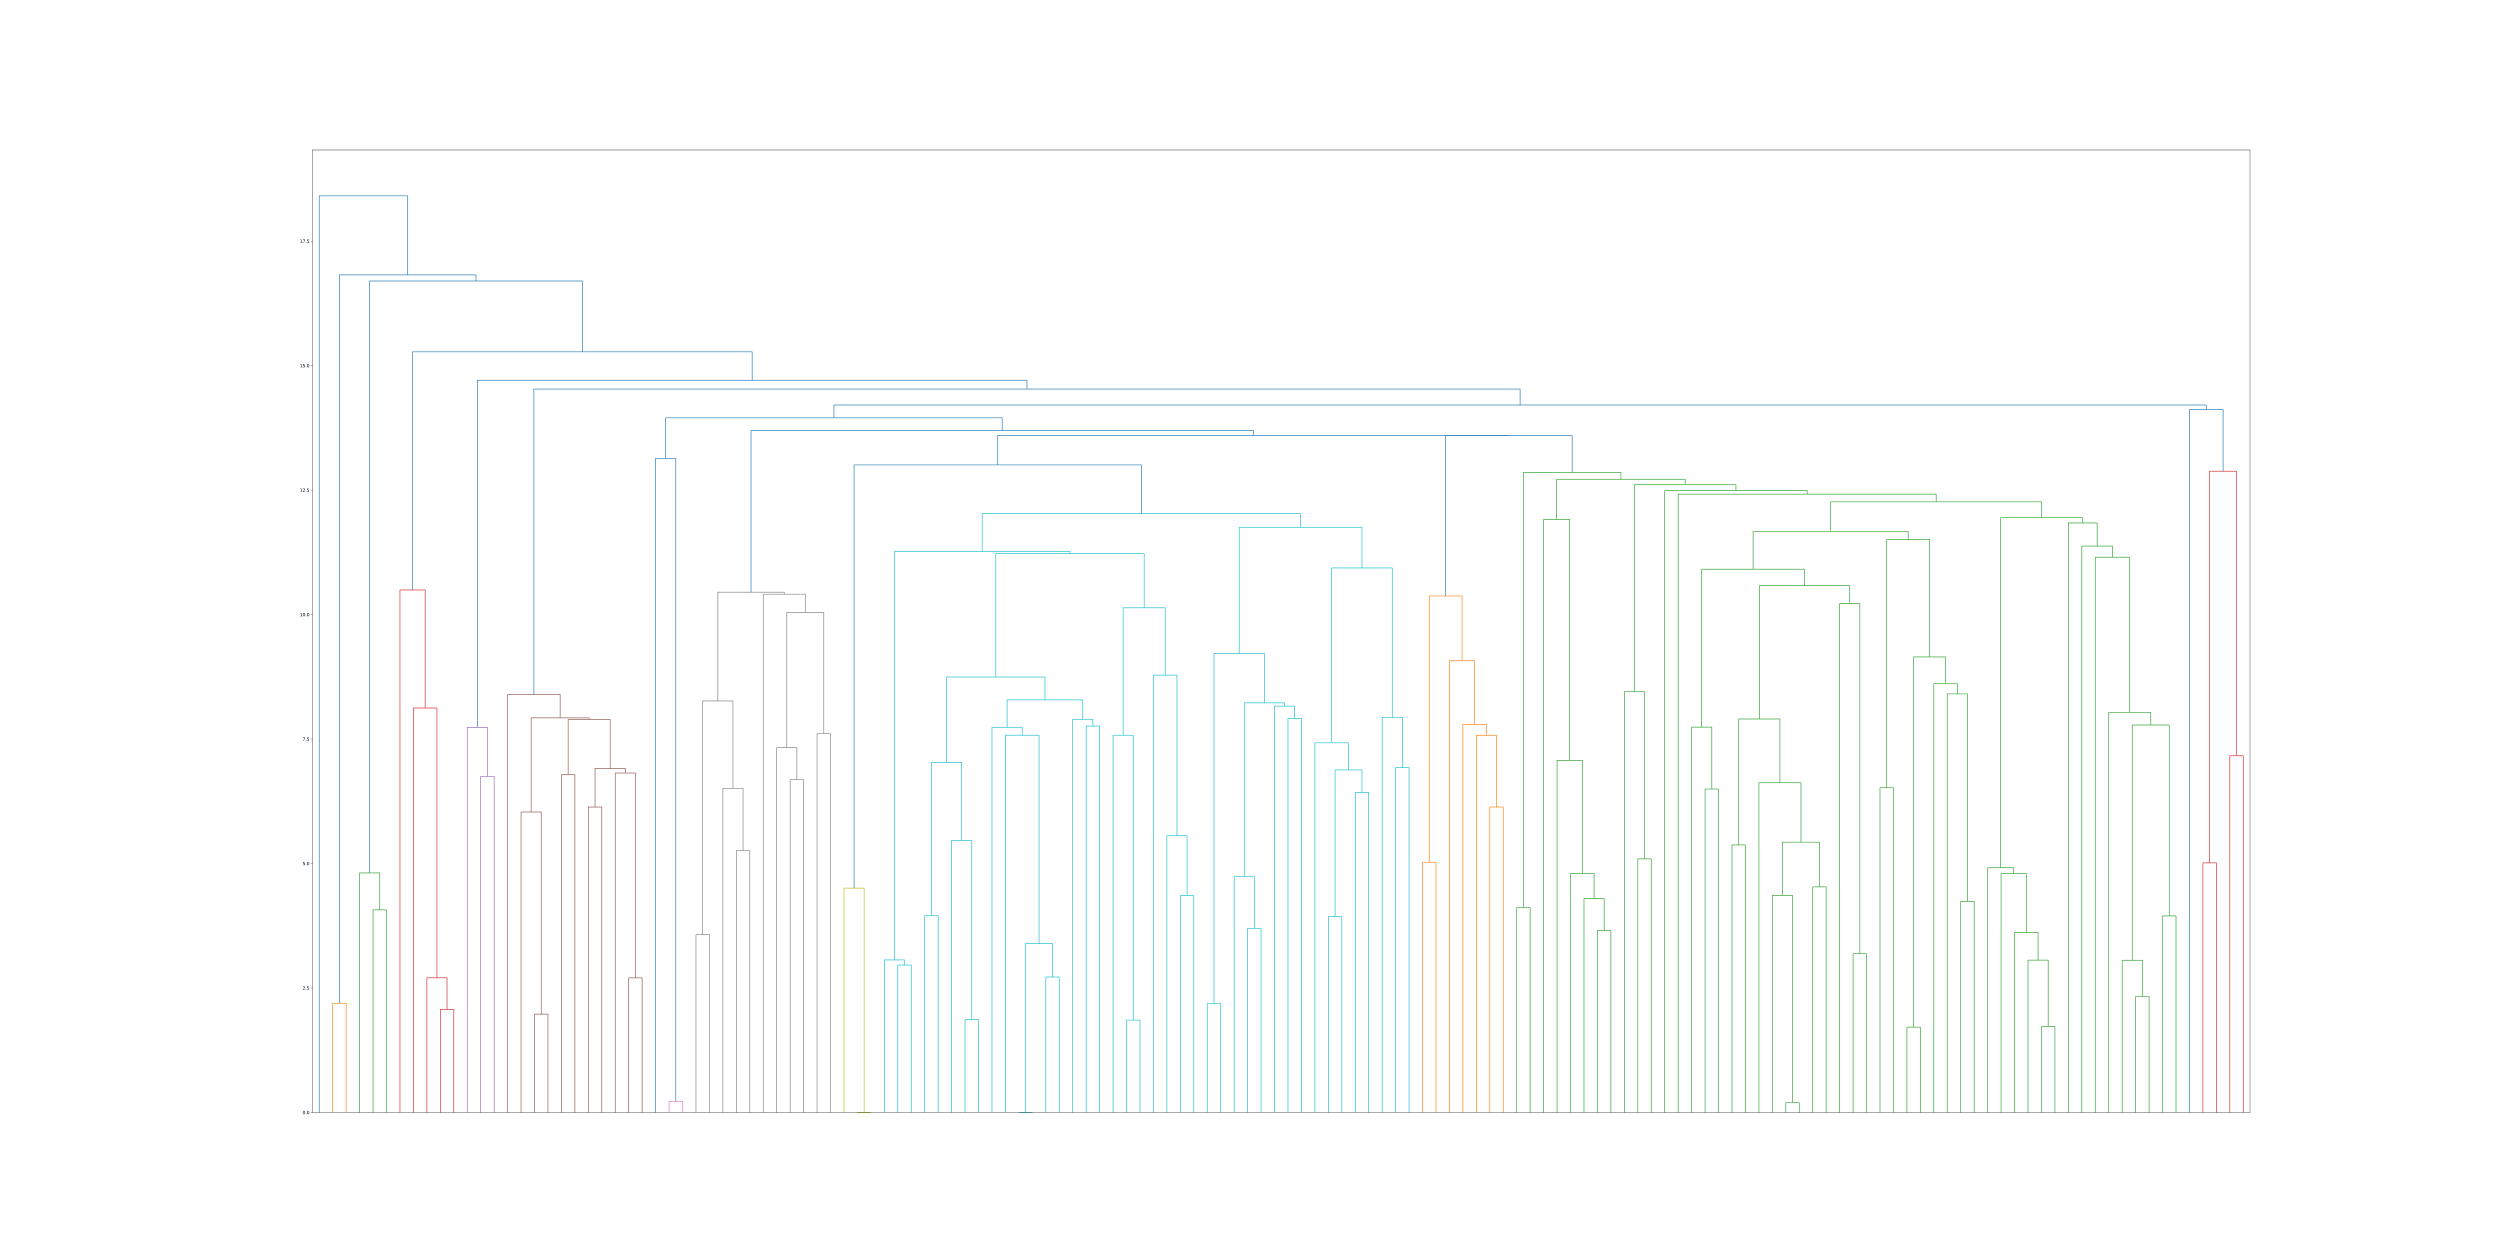 <?xml version="1.0" encoding="utf-8" standalone="no"?>
<!DOCTYPE svg PUBLIC "-//W3C//DTD SVG 1.1//EN"
  "http://www.w3.org/Graphics/SVG/1.1/DTD/svg11.dtd">
<svg height="2880pt" version="1.1" viewBox="0 0 5760 2880" width="5760pt" xmlns="http://www.w3.org/2000/svg" xmlns:xlink="http://www.w3.org/1999/xlink">
 <defs>
  <style type="text/css">*{stroke-linecap:butt;stroke-linejoin:round;}</style>
 </defs>
 <g id="figure_1">
  <g id="patch_1">
   <path d="M 0 2880 
L 5760 2880 
L 5760 0 
L 0 0 
z
" style="fill:#ffffff;"/>
  </g>
  <g id="axes_1">
   <g id="patch_2">
    <path d="M 720 2563.2 
L 5184 2563.2 
L 5184 345.6 
L 720 345.6 
z
" style="fill:#ffffff;"/>
   </g>
   <g id="matplotlib.axis_1">
    <g id="xtick_1"/>
    <g id="xtick_2"/>
    <g id="xtick_3"/>
    <g id="xtick_4"/>
    <g id="xtick_5"/>
    <g id="xtick_6"/>
    <g id="xtick_7"/>
    <g id="xtick_8"/>
    <g id="xtick_9"/>
    <g id="xtick_10"/>
    <g id="xtick_11"/>
    <g id="xtick_12"/>
    <g id="xtick_13"/>
    <g id="xtick_14"/>
    <g id="xtick_15"/>
    <g id="xtick_16"/>
    <g id="xtick_17"/>
    <g id="xtick_18"/>
    <g id="xtick_19"/>
    <g id="xtick_20"/>
    <g id="xtick_21"/>
    <g id="xtick_22"/>
    <g id="xtick_23"/>
    <g id="xtick_24"/>
    <g id="xtick_25"/>
    <g id="xtick_26"/>
    <g id="xtick_27"/>
    <g id="xtick_28"/>
    <g id="xtick_29"/>
    <g id="xtick_30"/>
    <g id="xtick_31"/>
    <g id="xtick_32"/>
    <g id="xtick_33"/>
    <g id="xtick_34"/>
    <g id="xtick_35"/>
    <g id="xtick_36"/>
    <g id="xtick_37"/>
    <g id="xtick_38"/>
    <g id="xtick_39"/>
    <g id="xtick_40"/>
    <g id="xtick_41"/>
    <g id="xtick_42"/>
    <g id="xtick_43"/>
    <g id="xtick_44"/>
    <g id="xtick_45"/>
    <g id="xtick_46"/>
    <g id="xtick_47"/>
    <g id="xtick_48"/>
    <g id="xtick_49"/>
    <g id="xtick_50"/>
    <g id="xtick_51"/>
    <g id="xtick_52"/>
    <g id="xtick_53"/>
    <g id="xtick_54"/>
    <g id="xtick_55"/>
    <g id="xtick_56"/>
    <g id="xtick_57"/>
    <g id="xtick_58"/>
    <g id="xtick_59"/>
    <g id="xtick_60"/>
    <g id="xtick_61"/>
    <g id="xtick_62"/>
    <g id="xtick_63"/>
    <g id="xtick_64"/>
    <g id="xtick_65"/>
    <g id="xtick_66"/>
    <g id="xtick_67"/>
    <g id="xtick_68"/>
    <g id="xtick_69"/>
    <g id="xtick_70"/>
    <g id="xtick_71"/>
    <g id="xtick_72"/>
    <g id="xtick_73"/>
    <g id="xtick_74"/>
    <g id="xtick_75"/>
    <g id="xtick_76"/>
    <g id="xtick_77"/>
    <g id="xtick_78"/>
    <g id="xtick_79"/>
    <g id="xtick_80"/>
    <g id="xtick_81"/>
    <g id="xtick_82"/>
    <g id="xtick_83"/>
    <g id="xtick_84"/>
    <g id="xtick_85"/>
    <g id="xtick_86"/>
    <g id="xtick_87"/>
    <g id="xtick_88"/>
    <g id="xtick_89"/>
    <g id="xtick_90"/>
    <g id="xtick_91"/>
    <g id="xtick_92"/>
    <g id="xtick_93"/>
    <g id="xtick_94"/>
    <g id="xtick_95"/>
    <g id="xtick_96"/>
    <g id="xtick_97"/>
    <g id="xtick_98"/>
    <g id="xtick_99"/>
    <g id="xtick_100"/>
    <g id="xtick_101"/>
    <g id="xtick_102"/>
    <g id="xtick_103"/>
    <g id="xtick_104"/>
    <g id="xtick_105"/>
    <g id="xtick_106"/>
    <g id="xtick_107"/>
    <g id="xtick_108"/>
    <g id="xtick_109"/>
    <g id="xtick_110"/>
    <g id="xtick_111"/>
    <g id="xtick_112"/>
    <g id="xtick_113"/>
    <g id="xtick_114"/>
    <g id="xtick_115"/>
    <g id="xtick_116"/>
    <g id="xtick_117"/>
    <g id="xtick_118"/>
    <g id="xtick_119"/>
    <g id="xtick_120"/>
    <g id="xtick_121"/>
    <g id="xtick_122"/>
    <g id="xtick_123"/>
    <g id="xtick_124"/>
    <g id="xtick_125"/>
    <g id="xtick_126"/>
    <g id="xtick_127"/>
    <g id="xtick_128"/>
    <g id="xtick_129"/>
    <g id="xtick_130"/>
    <g id="xtick_131"/>
    <g id="xtick_132"/>
    <g id="xtick_133"/>
    <g id="xtick_134"/>
    <g id="xtick_135"/>
    <g id="xtick_136"/>
    <g id="xtick_137"/>
    <g id="xtick_138"/>
    <g id="xtick_139"/>
    <g id="xtick_140"/>
    <g id="xtick_141"/>
    <g id="xtick_142"/>
    <g id="xtick_143"/>
    <g id="xtick_144"/>
   </g>
   <g id="matplotlib.axis_2">
    <g id="ytick_1">
     <g id="line2d_1">
      <defs>
       <path d="M 0 0 
L -3.5 0 
" id="m587142080b" style="stroke:#000000;stroke-width:0.8;"/>
      </defs>
      <g>
       <use style="stroke:#000000;stroke-width:0.8;" x="720" xlink:href="#m587142080b" y="2563.2"/>
      </g>
     </g>
     <g id="text_1">
      <!-- 0.0 -->
      <g transform="translate(697.097 2566.999)scale(0.1 -0.1)">
       <defs>
        <path d="M 2034 4250 
Q 1547 4250 1301 3770 
Q 1056 3291 1056 2328 
Q 1056 1369 1301 889 
Q 1547 409 2034 409 
Q 2525 409 2770 889 
Q 3016 1369 3016 2328 
Q 3016 3291 2770 3770 
Q 2525 4250 2034 4250 
z
M 2034 4750 
Q 2819 4750 3233 4129 
Q 3647 3509 3647 2328 
Q 3647 1150 3233 529 
Q 2819 -91 2034 -91 
Q 1250 -91 836 529 
Q 422 1150 422 2328 
Q 422 3509 836 4129 
Q 1250 4750 2034 4750 
z
" id="DejaVuSans-30" transform="scale(0.016)"/>
        <path d="M 684 794 
L 1344 794 
L 1344 0 
L 684 0 
L 684 794 
z
" id="DejaVuSans-2e" transform="scale(0.016)"/>
       </defs>
       <use xlink:href="#DejaVuSans-30"/>
       <use x="63.623" xlink:href="#DejaVuSans-2e"/>
       <use x="95.41" xlink:href="#DejaVuSans-30"/>
      </g>
     </g>
    </g>
    <g id="ytick_2">
     <g id="line2d_2">
      <g>
       <use style="stroke:#000000;stroke-width:0.8;" x="720" xlink:href="#m587142080b" y="2276.401"/>
      </g>
     </g>
     <g id="text_2">
      <!-- 2.5 -->
      <g transform="translate(697.097 2280.201)scale(0.1 -0.1)">
       <defs>
        <path d="M 1228 531 
L 3431 531 
L 3431 0 
L 469 0 
L 469 531 
Q 828 903 1448 1529 
Q 2069 2156 2228 2338 
Q 2531 2678 2651 2914 
Q 2772 3150 2772 3378 
Q 2772 3750 2511 3984 
Q 2250 4219 1831 4219 
Q 1534 4219 1204 4116 
Q 875 4013 500 3803 
L 500 4441 
Q 881 4594 1212 4672 
Q 1544 4750 1819 4750 
Q 2544 4750 2975 4387 
Q 3406 4025 3406 3419 
Q 3406 3131 3298 2873 
Q 3191 2616 2906 2266 
Q 2828 2175 2409 1742 
Q 1991 1309 1228 531 
z
" id="DejaVuSans-32" transform="scale(0.016)"/>
        <path d="M 691 4666 
L 3169 4666 
L 3169 4134 
L 1269 4134 
L 1269 2991 
Q 1406 3038 1543 3061 
Q 1681 3084 1819 3084 
Q 2600 3084 3056 2656 
Q 3513 2228 3513 1497 
Q 3513 744 3044 326 
Q 2575 -91 1722 -91 
Q 1428 -91 1123 -41 
Q 819 9 494 109 
L 494 744 
Q 775 591 1075 516 
Q 1375 441 1709 441 
Q 2250 441 2565 725 
Q 2881 1009 2881 1497 
Q 2881 1984 2565 2268 
Q 2250 2553 1709 2553 
Q 1456 2553 1204 2497 
Q 953 2441 691 2322 
L 691 4666 
z
" id="DejaVuSans-35" transform="scale(0.016)"/>
       </defs>
       <use xlink:href="#DejaVuSans-32"/>
       <use x="63.623" xlink:href="#DejaVuSans-2e"/>
       <use x="95.41" xlink:href="#DejaVuSans-35"/>
      </g>
     </g>
    </g>
    <g id="ytick_3">
     <g id="line2d_3">
      <g>
       <use style="stroke:#000000;stroke-width:0.8;" x="720" xlink:href="#m587142080b" y="1989.603"/>
      </g>
     </g>
     <g id="text_3">
      <!-- 5.0 -->
      <g transform="translate(697.097 1993.402)scale(0.1 -0.1)">
       <use xlink:href="#DejaVuSans-35"/>
       <use x="63.623" xlink:href="#DejaVuSans-2e"/>
       <use x="95.41" xlink:href="#DejaVuSans-30"/>
      </g>
     </g>
    </g>
    <g id="ytick_4">
     <g id="line2d_4">
      <g>
       <use style="stroke:#000000;stroke-width:0.8;" x="720" xlink:href="#m587142080b" y="1702.804"/>
      </g>
     </g>
     <g id="text_4">
      <!-- 7.5 -->
      <g transform="translate(697.097 1706.603)scale(0.1 -0.1)">
       <defs>
        <path d="M 525 4666 
L 3525 4666 
L 3525 4397 
L 1831 0 
L 1172 0 
L 2766 4134 
L 525 4134 
L 525 4666 
z
" id="DejaVuSans-37" transform="scale(0.016)"/>
       </defs>
       <use xlink:href="#DejaVuSans-37"/>
       <use x="63.623" xlink:href="#DejaVuSans-2e"/>
       <use x="95.41" xlink:href="#DejaVuSans-35"/>
      </g>
     </g>
    </g>
    <g id="ytick_5">
     <g id="line2d_5">
      <g>
       <use style="stroke:#000000;stroke-width:0.8;" x="720" xlink:href="#m587142080b" y="1416.005"/>
      </g>
     </g>
     <g id="text_5">
      <!-- 10.0 -->
      <g transform="translate(690.734 1419.805)scale(0.1 -0.1)">
       <defs>
        <path d="M 794 531 
L 1825 531 
L 1825 4091 
L 703 3866 
L 703 4441 
L 1819 4666 
L 2450 4666 
L 2450 531 
L 3481 531 
L 3481 0 
L 794 0 
L 794 531 
z
" id="DejaVuSans-31" transform="scale(0.016)"/>
       </defs>
       <use xlink:href="#DejaVuSans-31"/>
       <use x="63.623" xlink:href="#DejaVuSans-30"/>
       <use x="127.246" xlink:href="#DejaVuSans-2e"/>
       <use x="159.033" xlink:href="#DejaVuSans-30"/>
      </g>
     </g>
    </g>
    <g id="ytick_6">
     <g id="line2d_6">
      <g>
       <use style="stroke:#000000;stroke-width:0.8;" x="720" xlink:href="#m587142080b" y="1129.207"/>
      </g>
     </g>
     <g id="text_6">
      <!-- 12.5 -->
      <g transform="translate(690.734 1133.006)scale(0.1 -0.1)">
       <use xlink:href="#DejaVuSans-31"/>
       <use x="63.623" xlink:href="#DejaVuSans-32"/>
       <use x="127.246" xlink:href="#DejaVuSans-2e"/>
       <use x="159.033" xlink:href="#DejaVuSans-35"/>
      </g>
     </g>
    </g>
    <g id="ytick_7">
     <g id="line2d_7">
      <g>
       <use style="stroke:#000000;stroke-width:0.8;" x="720" xlink:href="#m587142080b" y="842.408"/>
      </g>
     </g>
     <g id="text_7">
      <!-- 15.0 -->
      <g transform="translate(690.734 846.207)scale(0.1 -0.1)">
       <use xlink:href="#DejaVuSans-31"/>
       <use x="63.623" xlink:href="#DejaVuSans-35"/>
       <use x="127.246" xlink:href="#DejaVuSans-2e"/>
       <use x="159.033" xlink:href="#DejaVuSans-30"/>
      </g>
     </g>
    </g>
    <g id="ytick_8">
     <g id="line2d_8">
      <g>
       <use style="stroke:#000000;stroke-width:0.8;" x="720" xlink:href="#m587142080b" y="555.61"/>
      </g>
     </g>
     <g id="text_8">
      <!-- 17.5 -->
      <g transform="translate(690.734 559.409)scale(0.1 -0.1)">
       <use xlink:href="#DejaVuSans-31"/>
       <use x="63.623" xlink:href="#DejaVuSans-37"/>
       <use x="127.246" xlink:href="#DejaVuSans-2e"/>
       <use x="159.033" xlink:href="#DejaVuSans-35"/>
      </g>
     </g>
    </g>
   </g>
   <g id="LineCollection_1">
    <path clip-path="url(#p58681ba879)" d="M 766.5 2563.2 
L 766.5 2311.533 
L 797.5 2311.533 
L 797.5 2563.2 
" style="fill:none;stroke:#ff7f0e;stroke-width:1.5;"/>
    <path clip-path="url(#p58681ba879)" d="M 3277.5 2563.2 
L 3277.5 1986.598 
L 3308.5 1986.598 
L 3308.5 2563.2 
" style="fill:none;stroke:#ff7f0e;stroke-width:1.5;"/>
    <path clip-path="url(#p58681ba879)" d="M 3432.5 2563.2 
L 3432.5 1859.313 
L 3463.5 1859.313 
L 3463.5 2563.2 
" style="fill:none;stroke:#ff7f0e;stroke-width:1.5;"/>
    <path clip-path="url(#p58681ba879)" d="M 3401.5 2563.2 
L 3401.5 1694.095 
L 3448 1694.095 
L 3448 1859.313 
" style="fill:none;stroke:#ff7f0e;stroke-width:1.5;"/>
    <path clip-path="url(#p58681ba879)" d="M 3370.5 2563.2 
L 3370.5 1668.909 
L 3424.75 1668.909 
L 3424.75 1694.095 
" style="fill:none;stroke:#ff7f0e;stroke-width:1.5;"/>
    <path clip-path="url(#p58681ba879)" d="M 3339.5 2563.2 
L 3339.5 1522.342 
L 3397.625 1522.342 
L 3397.625 1668.909 
" style="fill:none;stroke:#ff7f0e;stroke-width:1.5;"/>
    <path clip-path="url(#p58681ba879)" d="M 3293 1986.598 
L 3293 1373.125 
L 3368.562 1373.125 
L 3368.562 1522.342 
" style="fill:none;stroke:#ff7f0e;stroke-width:1.5;"/>
   </g>
   <g id="LineCollection_2">
    <path clip-path="url(#p58681ba879)" d="M 859.5 2563.2 
L 859.5 2096.346 
L 890.5 2096.346 
L 890.5 2563.2 
" style="fill:none;stroke:#2ca02c;stroke-width:1.5;"/>
    <path clip-path="url(#p58681ba879)" d="M 828.5 2563.2 
L 828.5 2011.244 
L 875 2011.244 
L 875 2096.346 
" style="fill:none;stroke:#2ca02c;stroke-width:1.5;"/>
    <path clip-path="url(#p58681ba879)" d="M 3494.5 2563.2 
L 3494.5 2090.862 
L 3525.5 2090.862 
L 3525.5 2563.2 
" style="fill:none;stroke:#2ca02c;stroke-width:1.5;"/>
    <path clip-path="url(#p58681ba879)" d="M 3680.5 2563.2 
L 3680.5 2143.759 
L 3711.5 2143.759 
L 3711.5 2563.2 
" style="fill:none;stroke:#2ca02c;stroke-width:1.5;"/>
    <path clip-path="url(#p58681ba879)" d="M 3649.5 2563.2 
L 3649.5 2070.083 
L 3696 2070.083 
L 3696 2143.759 
" style="fill:none;stroke:#2ca02c;stroke-width:1.5;"/>
    <path clip-path="url(#p58681ba879)" d="M 3618.5 2563.2 
L 3618.5 2012.311 
L 3672.75 2012.311 
L 3672.75 2070.083 
" style="fill:none;stroke:#2ca02c;stroke-width:1.5;"/>
    <path clip-path="url(#p58681ba879)" d="M 3587.5 2563.2 
L 3587.5 1751.756 
L 3645.625 1751.756 
L 3645.625 2012.311 
" style="fill:none;stroke:#2ca02c;stroke-width:1.5;"/>
    <path clip-path="url(#p58681ba879)" d="M 3556.5 2563.2 
L 3556.5 1196.512 
L 3616.562 1196.512 
L 3616.562 1751.756 
" style="fill:none;stroke:#2ca02c;stroke-width:1.5;"/>
    <path clip-path="url(#p58681ba879)" d="M 3773.5 2563.2 
L 3773.5 1978.791 
L 3804.5 1978.791 
L 3804.5 2563.2 
" style="fill:none;stroke:#2ca02c;stroke-width:1.5;"/>
    <path clip-path="url(#p58681ba879)" d="M 3742.5 2563.2 
L 3742.5 1593.677 
L 3789 1593.677 
L 3789 1978.791 
" style="fill:none;stroke:#2ca02c;stroke-width:1.5;"/>
    <path clip-path="url(#p58681ba879)" d="M 3928.5 2563.2 
L 3928.5 1817.932 
L 3959.5 1817.932 
L 3959.5 2563.2 
" style="fill:none;stroke:#2ca02c;stroke-width:1.5;"/>
    <path clip-path="url(#p58681ba879)" d="M 3897.5 2563.2 
L 3897.5 1675.367 
L 3944 1675.367 
L 3944 1817.932 
" style="fill:none;stroke:#2ca02c;stroke-width:1.5;"/>
    <path clip-path="url(#p58681ba879)" d="M 3990.5 2563.2 
L 3990.5 1946.692 
L 4021.5 1946.692 
L 4021.5 2563.2 
" style="fill:none;stroke:#2ca02c;stroke-width:1.5;"/>
    <path clip-path="url(#p58681ba879)" d="M 4114.5 2563.2 
L 4114.5 2540.62 
L 4145.5 2540.62 
L 4145.5 2563.2 
" style="fill:none;stroke:#2ca02c;stroke-width:1.5;"/>
    <path clip-path="url(#p58681ba879)" d="M 4083.5 2563.2 
L 4083.5 2062.845 
L 4130 2062.845 
L 4130 2540.62 
" style="fill:none;stroke:#2ca02c;stroke-width:1.5;"/>
    <path clip-path="url(#p58681ba879)" d="M 4176.5 2563.2 
L 4176.5 2043.371 
L 4207.5 2043.371 
L 4207.5 2563.2 
" style="fill:none;stroke:#2ca02c;stroke-width:1.5;"/>
    <path clip-path="url(#p58681ba879)" d="M 4106.75 2062.845 
L 4106.75 1940.364 
L 4192 1940.364 
L 4192 2043.371 
" style="fill:none;stroke:#2ca02c;stroke-width:1.5;"/>
    <path clip-path="url(#p58681ba879)" d="M 4052.5 2563.2 
L 4052.5 1803.466 
L 4149.375 1803.466 
L 4149.375 1940.364 
" style="fill:none;stroke:#2ca02c;stroke-width:1.5;"/>
    <path clip-path="url(#p58681ba879)" d="M 4006 1946.692 
L 4006 1656.545 
L 4100.938 1656.545 
L 4100.938 1803.466 
" style="fill:none;stroke:#2ca02c;stroke-width:1.5;"/>
    <path clip-path="url(#p58681ba879)" d="M 4269.5 2563.2 
L 4269.5 2197.18 
L 4300.5 2197.18 
L 4300.5 2563.2 
" style="fill:none;stroke:#2ca02c;stroke-width:1.5;"/>
    <path clip-path="url(#p58681ba879)" d="M 4238.5 2563.2 
L 4238.5 1390.594 
L 4285 1390.594 
L 4285 2197.18 
" style="fill:none;stroke:#2ca02c;stroke-width:1.5;"/>
    <path clip-path="url(#p58681ba879)" d="M 4053.469 1656.545 
L 4053.469 1349.214 
L 4261.75 1349.214 
L 4261.75 1390.594 
" style="fill:none;stroke:#2ca02c;stroke-width:1.5;"/>
    <path clip-path="url(#p58681ba879)" d="M 3920.75 1675.367 
L 3920.75 1311.407 
L 4157.609 1311.407 
L 4157.609 1349.214 
" style="fill:none;stroke:#2ca02c;stroke-width:1.5;"/>
    <path clip-path="url(#p58681ba879)" d="M 4331.5 2563.2 
L 4331.5 1814.869 
L 4362.5 1814.869 
L 4362.5 2563.2 
" style="fill:none;stroke:#2ca02c;stroke-width:1.5;"/>
    <path clip-path="url(#p58681ba879)" d="M 4393.5 2563.2 
L 4393.5 2366.484 
L 4424.5 2366.484 
L 4424.5 2563.2 
" style="fill:none;stroke:#2ca02c;stroke-width:1.5;"/>
    <path clip-path="url(#p58681ba879)" d="M 4517.5 2563.2 
L 4517.5 2076.665 
L 4548.5 2076.665 
L 4548.5 2563.2 
" style="fill:none;stroke:#2ca02c;stroke-width:1.5;"/>
    <path clip-path="url(#p58681ba879)" d="M 4486.5 2563.2 
L 4486.5 1598.754 
L 4533 1598.754 
L 4533 2076.665 
" style="fill:none;stroke:#2ca02c;stroke-width:1.5;"/>
    <path clip-path="url(#p58681ba879)" d="M 4455.5 2563.2 
L 4455.5 1575.105 
L 4509.75 1575.105 
L 4509.75 1598.754 
" style="fill:none;stroke:#2ca02c;stroke-width:1.5;"/>
    <path clip-path="url(#p58681ba879)" d="M 4409 2366.484 
L 4409 1513.584 
L 4482.625 1513.584 
L 4482.625 1575.105 
" style="fill:none;stroke:#2ca02c;stroke-width:1.5;"/>
    <path clip-path="url(#p58681ba879)" d="M 4347 1814.869 
L 4347 1242.934 
L 4445.812 1242.934 
L 4445.812 1513.584 
" style="fill:none;stroke:#2ca02c;stroke-width:1.5;"/>
    <path clip-path="url(#p58681ba879)" d="M 4039.18 1311.407 
L 4039.18 1224.426 
L 4396.406 1224.426 
L 4396.406 1242.934 
" style="fill:none;stroke:#2ca02c;stroke-width:1.5;"/>
    <path clip-path="url(#p58681ba879)" d="M 4703.5 2563.2 
L 4703.5 2364.932 
L 4734.5 2364.932 
L 4734.5 2563.2 
" style="fill:none;stroke:#2ca02c;stroke-width:1.5;"/>
    <path clip-path="url(#p58681ba879)" d="M 4672.5 2563.2 
L 4672.5 2212.168 
L 4719 2212.168 
L 4719 2364.932 
" style="fill:none;stroke:#2ca02c;stroke-width:1.5;"/>
    <path clip-path="url(#p58681ba879)" d="M 4641.5 2563.2 
L 4641.5 2148.393 
L 4695.75 2148.393 
L 4695.75 2212.168 
" style="fill:none;stroke:#2ca02c;stroke-width:1.5;"/>
    <path clip-path="url(#p58681ba879)" d="M 4610.5 2563.2 
L 4610.5 2012.595 
L 4668.625 2012.595 
L 4668.625 2148.393 
" style="fill:none;stroke:#2ca02c;stroke-width:1.5;"/>
    <path clip-path="url(#p58681ba879)" d="M 4579.5 2563.2 
L 4579.5 1999.299 
L 4639.562 1999.299 
L 4639.562 2012.595 
" style="fill:none;stroke:#2ca02c;stroke-width:1.5;"/>
    <path clip-path="url(#p58681ba879)" d="M 4920.5 2563.2 
L 4920.5 2295.957 
L 4951.5 2295.957 
L 4951.5 2563.2 
" style="fill:none;stroke:#2ca02c;stroke-width:1.5;"/>
    <path clip-path="url(#p58681ba879)" d="M 4889.5 2563.2 
L 4889.5 2212.478 
L 4936 2212.478 
L 4936 2295.957 
" style="fill:none;stroke:#2ca02c;stroke-width:1.5;"/>
    <path clip-path="url(#p58681ba879)" d="M 4982.5 2563.2 
L 4982.5 2110.274 
L 5013.5 2110.274 
L 5013.5 2563.2 
" style="fill:none;stroke:#2ca02c;stroke-width:1.5;"/>
    <path clip-path="url(#p58681ba879)" d="M 4912.75 2212.478 
L 4912.75 1670.407 
L 4998 1670.407 
L 4998 2110.274 
" style="fill:none;stroke:#2ca02c;stroke-width:1.5;"/>
    <path clip-path="url(#p58681ba879)" d="M 4858.5 2563.2 
L 4858.5 1641.3 
L 4955.375 1641.3 
L 4955.375 1670.407 
" style="fill:none;stroke:#2ca02c;stroke-width:1.5;"/>
    <path clip-path="url(#p58681ba879)" d="M 4827.5 2563.2 
L 4827.5 1283.736 
L 4906.938 1283.736 
L 4906.938 1641.3 
" style="fill:none;stroke:#2ca02c;stroke-width:1.5;"/>
    <path clip-path="url(#p58681ba879)" d="M 4796.5 2563.2 
L 4796.5 1258.191 
L 4867.219 1258.191 
L 4867.219 1283.736 
" style="fill:none;stroke:#2ca02c;stroke-width:1.5;"/>
    <path clip-path="url(#p58681ba879)" d="M 4765.5 2563.2 
L 4765.5 1204.807 
L 4831.859 1204.807 
L 4831.859 1258.191 
" style="fill:none;stroke:#2ca02c;stroke-width:1.5;"/>
    <path clip-path="url(#p58681ba879)" d="M 4609.531 1999.299 
L 4609.531 1192.792 
L 4798.68 1192.792 
L 4798.68 1204.807 
" style="fill:none;stroke:#2ca02c;stroke-width:1.5;"/>
    <path clip-path="url(#p58681ba879)" d="M 4217.793 1224.426 
L 4217.793 1156.221 
L 4704.105 1156.221 
L 4704.105 1192.792 
" style="fill:none;stroke:#2ca02c;stroke-width:1.5;"/>
    <path clip-path="url(#p58681ba879)" d="M 3866.5 2563.2 
L 3866.5 1138.488 
L 4460.949 1138.488 
L 4460.949 1156.221 
" style="fill:none;stroke:#2ca02c;stroke-width:1.5;"/>
    <path clip-path="url(#p58681ba879)" d="M 3835.5 2563.2 
L 3835.5 1130.357 
L 4163.725 1130.357 
L 4163.725 1138.488 
" style="fill:none;stroke:#2ca02c;stroke-width:1.5;"/>
    <path clip-path="url(#p58681ba879)" d="M 3765.75 1593.677 
L 3765.75 1116.806 
L 3999.612 1116.806 
L 3999.612 1130.357 
" style="fill:none;stroke:#2ca02c;stroke-width:1.5;"/>
    <path clip-path="url(#p58681ba879)" d="M 3586.531 1196.512 
L 3586.531 1104.24 
L 3882.681 1104.24 
L 3882.681 1116.806 
" style="fill:none;stroke:#2ca02c;stroke-width:1.5;"/>
    <path clip-path="url(#p58681ba879)" d="M 3510 2090.862 
L 3510 1088.301 
L 3734.606 1088.301 
L 3734.606 1104.24 
" style="fill:none;stroke:#2ca02c;stroke-width:1.5;"/>
   </g>
   <g id="LineCollection_3">
    <path clip-path="url(#p58681ba879)" d="M 1014.5 2563.2 
L 1014.5 2325.671 
L 1045.5 2325.671 
L 1045.5 2563.2 
" style="fill:none;stroke:#d62728;stroke-width:1.5;"/>
    <path clip-path="url(#p58681ba879)" d="M 983.5 2563.2 
L 983.5 2252.843 
L 1030 2252.843 
L 1030 2325.671 
" style="fill:none;stroke:#d62728;stroke-width:1.5;"/>
    <path clip-path="url(#p58681ba879)" d="M 952.5 2563.2 
L 952.5 1631.24 
L 1006.75 1631.24 
L 1006.75 2252.843 
" style="fill:none;stroke:#d62728;stroke-width:1.5;"/>
    <path clip-path="url(#p58681ba879)" d="M 921.5 2563.2 
L 921.5 1359.314 
L 979.625 1359.314 
L 979.625 1631.24 
" style="fill:none;stroke:#d62728;stroke-width:1.5;"/>
    <path clip-path="url(#p58681ba879)" d="M 5075.5 2563.2 
L 5075.5 1988.082 
L 5106.5 1988.082 
L 5106.5 2563.2 
" style="fill:none;stroke:#d62728;stroke-width:1.5;"/>
    <path clip-path="url(#p58681ba879)" d="M 5137.5 2563.2 
L 5137.5 1741.395 
L 5168.5 1741.395 
L 5168.5 2563.2 
" style="fill:none;stroke:#d62728;stroke-width:1.5;"/>
    <path clip-path="url(#p58681ba879)" d="M 5091 1988.082 
L 5091 1085.665 
L 5153 1085.665 
L 5153 1741.395 
" style="fill:none;stroke:#d62728;stroke-width:1.5;"/>
   </g>
   <g id="LineCollection_4">
    <path clip-path="url(#p58681ba879)" d="M 1107.5 2563.2 
L 1107.5 1788.765 
L 1138.5 1788.765 
L 1138.5 2563.2 
" style="fill:none;stroke:#9467bd;stroke-width:1.5;"/>
    <path clip-path="url(#p58681ba879)" d="M 1076.5 2563.2 
L 1076.5 1675.823 
L 1123 1675.823 
L 1123 1788.765 
" style="fill:none;stroke:#9467bd;stroke-width:1.5;"/>
   </g>
   <g id="LineCollection_5">
    <path clip-path="url(#p58681ba879)" d="M 1231.5 2563.2 
L 1231.5 2336.512 
L 1262.5 2336.512 
L 1262.5 2563.2 
" style="fill:none;stroke:#8c564b;stroke-width:1.5;"/>
    <path clip-path="url(#p58681ba879)" d="M 1200.5 2563.2 
L 1200.5 1870.836 
L 1247 1870.836 
L 1247 2336.512 
" style="fill:none;stroke:#8c564b;stroke-width:1.5;"/>
    <path clip-path="url(#p58681ba879)" d="M 1293.5 2563.2 
L 1293.5 1785.017 
L 1324.5 1785.017 
L 1324.5 2563.2 
" style="fill:none;stroke:#8c564b;stroke-width:1.5;"/>
    <path clip-path="url(#p58681ba879)" d="M 1355.5 2563.2 
L 1355.5 1859.507 
L 1386.5 1859.507 
L 1386.5 2563.2 
" style="fill:none;stroke:#8c564b;stroke-width:1.5;"/>
    <path clip-path="url(#p58681ba879)" d="M 1448.5 2563.2 
L 1448.5 2253.028 
L 1479.5 2253.028 
L 1479.5 2563.2 
" style="fill:none;stroke:#8c564b;stroke-width:1.5;"/>
    <path clip-path="url(#p58681ba879)" d="M 1417.5 2563.2 
L 1417.5 1780.985 
L 1464 1780.985 
L 1464 2253.028 
" style="fill:none;stroke:#8c564b;stroke-width:1.5;"/>
    <path clip-path="url(#p58681ba879)" d="M 1371 1859.507 
L 1371 1770.252 
L 1440.75 1770.252 
L 1440.75 1780.985 
" style="fill:none;stroke:#8c564b;stroke-width:1.5;"/>
    <path clip-path="url(#p58681ba879)" d="M 1309 1785.017 
L 1309 1657.655 
L 1405.875 1657.655 
L 1405.875 1770.252 
" style="fill:none;stroke:#8c564b;stroke-width:1.5;"/>
    <path clip-path="url(#p58681ba879)" d="M 1223.75 1870.836 
L 1223.75 1653.987 
L 1357.438 1653.987 
L 1357.438 1657.655 
" style="fill:none;stroke:#8c564b;stroke-width:1.5;"/>
    <path clip-path="url(#p58681ba879)" d="M 1169.5 2563.2 
L 1169.5 1600.189 
L 1290.594 1600.189 
L 1290.594 1653.987 
" style="fill:none;stroke:#8c564b;stroke-width:1.5;"/>
   </g>
   <g id="LineCollection_6">
    <path clip-path="url(#p58681ba879)" d="M 1541.5 2563.2 
L 1541.5 2537.662 
L 1572.5 2537.662 
L 1572.5 2563.2 
" style="fill:none;stroke:#e377c2;stroke-width:1.5;"/>
   </g>
   <g id="LineCollection_7">
    <path clip-path="url(#p58681ba879)" d="M 1603.5 2563.2 
L 1603.5 2153.14 
L 1634.5 2153.14 
L 1634.5 2563.2 
" style="fill:none;stroke:#7f7f7f;stroke-width:1.5;"/>
    <path clip-path="url(#p58681ba879)" d="M 1696.5 2563.2 
L 1696.5 1959.725 
L 1727.5 1959.725 
L 1727.5 2563.2 
" style="fill:none;stroke:#7f7f7f;stroke-width:1.5;"/>
    <path clip-path="url(#p58681ba879)" d="M 1665.5 2563.2 
L 1665.5 1816.245 
L 1712 1816.245 
L 1712 1959.725 
" style="fill:none;stroke:#7f7f7f;stroke-width:1.5;"/>
    <path clip-path="url(#p58681ba879)" d="M 1619 2153.14 
L 1619 1614.898 
L 1688.75 1614.898 
L 1688.75 1816.245 
" style="fill:none;stroke:#7f7f7f;stroke-width:1.5;"/>
    <path clip-path="url(#p58681ba879)" d="M 1820.5 2563.2 
L 1820.5 1796.273 
L 1851.5 1796.273 
L 1851.5 2563.2 
" style="fill:none;stroke:#7f7f7f;stroke-width:1.5;"/>
    <path clip-path="url(#p58681ba879)" d="M 1789.5 2563.2 
L 1789.5 1722.665 
L 1836 1722.665 
L 1836 1796.273 
" style="fill:none;stroke:#7f7f7f;stroke-width:1.5;"/>
    <path clip-path="url(#p58681ba879)" d="M 1882.5 2563.2 
L 1882.5 1690.291 
L 1913.5 1690.291 
L 1913.5 2563.2 
" style="fill:none;stroke:#7f7f7f;stroke-width:1.5;"/>
    <path clip-path="url(#p58681ba879)" d="M 1812.75 1722.665 
L 1812.75 1411.087 
L 1898 1411.087 
L 1898 1690.291 
" style="fill:none;stroke:#7f7f7f;stroke-width:1.5;"/>
    <path clip-path="url(#p58681ba879)" d="M 1758.5 2563.2 
L 1758.5 1368.946 
L 1855.375 1368.946 
L 1855.375 1411.087 
" style="fill:none;stroke:#7f7f7f;stroke-width:1.5;"/>
    <path clip-path="url(#p58681ba879)" d="M 1653.875 1614.898 
L 1653.875 1364.466 
L 1806.938 1364.466 
L 1806.938 1368.946 
" style="fill:none;stroke:#7f7f7f;stroke-width:1.5;"/>
   </g>
   <g id="LineCollection_8">
    <path clip-path="url(#p58681ba879)" d="M 1975.5 2563.2 
L 1975.5 2562.818 
L 2006.5 2562.818 
L 2006.5 2563.2 
" style="fill:none;stroke:#bcbd22;stroke-width:1.5;"/>
    <path clip-path="url(#p58681ba879)" d="M 1944.5 2563.2 
L 1944.5 2046.309 
L 1991 2046.309 
L 1991 2562.818 
" style="fill:none;stroke:#bcbd22;stroke-width:1.5;"/>
   </g>
   <g id="LineCollection_9">
    <path clip-path="url(#p58681ba879)" d="M 2068.5 2563.2 
L 2068.5 2223.509 
L 2099.5 2223.509 
L 2099.5 2563.2 
" style="fill:none;stroke:#17becf;stroke-width:1.5;"/>
    <path clip-path="url(#p58681ba879)" d="M 2037.5 2563.2 
L 2037.5 2211.677 
L 2084 2211.677 
L 2084 2223.509 
" style="fill:none;stroke:#17becf;stroke-width:1.5;"/>
    <path clip-path="url(#p58681ba879)" d="M 2130.5 2563.2 
L 2130.5 2109.604 
L 2161.5 2109.604 
L 2161.5 2563.2 
" style="fill:none;stroke:#17becf;stroke-width:1.5;"/>
    <path clip-path="url(#p58681ba879)" d="M 2223.5 2563.2 
L 2223.5 2349.05 
L 2254.5 2349.05 
L 2254.5 2563.2 
" style="fill:none;stroke:#17becf;stroke-width:1.5;"/>
    <path clip-path="url(#p58681ba879)" d="M 2192.5 2563.2 
L 2192.5 1936.465 
L 2239 1936.465 
L 2239 2349.05 
" style="fill:none;stroke:#17becf;stroke-width:1.5;"/>
    <path clip-path="url(#p58681ba879)" d="M 2146 2109.604 
L 2146 1756.403 
L 2215.75 1756.403 
L 2215.75 1936.465 
" style="fill:none;stroke:#17becf;stroke-width:1.5;"/>
    <path clip-path="url(#p58681ba879)" d="M 2347.5 2563.2 
L 2347.5 2562.777 
L 2378.5 2562.777 
L 2378.5 2563.2 
" style="fill:none;stroke:#17becf;stroke-width:1.5;"/>
    <path clip-path="url(#p58681ba879)" d="M 2409.5 2563.2 
L 2409.5 2251.065 
L 2440.5 2251.065 
L 2440.5 2563.2 
" style="fill:none;stroke:#17becf;stroke-width:1.5;"/>
    <path clip-path="url(#p58681ba879)" d="M 2363 2562.777 
L 2363 2173.881 
L 2425 2173.881 
L 2425 2251.065 
" style="fill:none;stroke:#17becf;stroke-width:1.5;"/>
    <path clip-path="url(#p58681ba879)" d="M 2316.5 2563.2 
L 2316.5 1693.908 
L 2394 1693.908 
L 2394 2173.881 
" style="fill:none;stroke:#17becf;stroke-width:1.5;"/>
    <path clip-path="url(#p58681ba879)" d="M 2285.5 2563.2 
L 2285.5 1675.853 
L 2355.25 1675.853 
L 2355.25 1693.908 
" style="fill:none;stroke:#17becf;stroke-width:1.5;"/>
    <path clip-path="url(#p58681ba879)" d="M 2502.5 2563.2 
L 2502.5 1672.847 
L 2533.5 1672.847 
L 2533.5 2563.2 
" style="fill:none;stroke:#17becf;stroke-width:1.5;"/>
    <path clip-path="url(#p58681ba879)" d="M 2471.5 2563.2 
L 2471.5 1657.43 
L 2518 1657.43 
L 2518 1672.847 
" style="fill:none;stroke:#17becf;stroke-width:1.5;"/>
    <path clip-path="url(#p58681ba879)" d="M 2320.375 1675.853 
L 2320.375 1612.501 
L 2494.75 1612.501 
L 2494.75 1657.43 
" style="fill:none;stroke:#17becf;stroke-width:1.5;"/>
    <path clip-path="url(#p58681ba879)" d="M 2180.875 1756.403 
L 2180.875 1559.807 
L 2407.562 1559.807 
L 2407.562 1612.501 
" style="fill:none;stroke:#17becf;stroke-width:1.5;"/>
    <path clip-path="url(#p58681ba879)" d="M 2595.5 2563.2 
L 2595.5 2350.296 
L 2626.5 2350.296 
L 2626.5 2563.2 
" style="fill:none;stroke:#17becf;stroke-width:1.5;"/>
    <path clip-path="url(#p58681ba879)" d="M 2564.5 2563.2 
L 2564.5 1693.987 
L 2611 1693.987 
L 2611 2350.296 
" style="fill:none;stroke:#17becf;stroke-width:1.5;"/>
    <path clip-path="url(#p58681ba879)" d="M 2719.5 2563.2 
L 2719.5 2063.422 
L 2750.5 2063.422 
L 2750.5 2563.2 
" style="fill:none;stroke:#17becf;stroke-width:1.5;"/>
    <path clip-path="url(#p58681ba879)" d="M 2688.5 2563.2 
L 2688.5 1925.542 
L 2735 1925.542 
L 2735 2063.422 
" style="fill:none;stroke:#17becf;stroke-width:1.5;"/>
    <path clip-path="url(#p58681ba879)" d="M 2657.5 2563.2 
L 2657.5 1555.455 
L 2711.75 1555.455 
L 2711.75 1925.542 
" style="fill:none;stroke:#17becf;stroke-width:1.5;"/>
    <path clip-path="url(#p58681ba879)" d="M 2587.75 1693.987 
L 2587.75 1400.379 
L 2684.625 1400.379 
L 2684.625 1555.455 
" style="fill:none;stroke:#17becf;stroke-width:1.5;"/>
    <path clip-path="url(#p58681ba879)" d="M 2294.219 1559.807 
L 2294.219 1275.523 
L 2636.188 1275.523 
L 2636.188 1400.379 
" style="fill:none;stroke:#17becf;stroke-width:1.5;"/>
    <path clip-path="url(#p58681ba879)" d="M 2060.75 2211.677 
L 2060.75 1270.546 
L 2465.203 1270.546 
L 2465.203 1275.523 
" style="fill:none;stroke:#17becf;stroke-width:1.5;"/>
    <path clip-path="url(#p58681ba879)" d="M 2781.5 2563.2 
L 2781.5 2311.754 
L 2812.5 2311.754 
L 2812.5 2563.2 
" style="fill:none;stroke:#17becf;stroke-width:1.5;"/>
    <path clip-path="url(#p58681ba879)" d="M 2874.5 2563.2 
L 2874.5 2139.102 
L 2905.5 2139.102 
L 2905.5 2563.2 
" style="fill:none;stroke:#17becf;stroke-width:1.5;"/>
    <path clip-path="url(#p58681ba879)" d="M 2843.5 2563.2 
L 2843.5 2019.926 
L 2890 2019.926 
L 2890 2139.102 
" style="fill:none;stroke:#17becf;stroke-width:1.5;"/>
    <path clip-path="url(#p58681ba879)" d="M 2967.5 2563.2 
L 2967.5 1655.16 
L 2998.5 1655.16 
L 2998.5 2563.2 
" style="fill:none;stroke:#17becf;stroke-width:1.5;"/>
    <path clip-path="url(#p58681ba879)" d="M 2936.5 2563.2 
L 2936.5 1626.944 
L 2983 1626.944 
L 2983 1655.16 
" style="fill:none;stroke:#17becf;stroke-width:1.5;"/>
    <path clip-path="url(#p58681ba879)" d="M 2866.75 2019.926 
L 2866.75 1619.455 
L 2959.75 1619.455 
L 2959.75 1626.944 
" style="fill:none;stroke:#17becf;stroke-width:1.5;"/>
    <path clip-path="url(#p58681ba879)" d="M 2797 2311.754 
L 2797 1505.295 
L 2913.25 1505.295 
L 2913.25 1619.455 
" style="fill:none;stroke:#17becf;stroke-width:1.5;"/>
    <path clip-path="url(#p58681ba879)" d="M 3060.5 2563.2 
L 3060.5 2112.03 
L 3091.5 2112.03 
L 3091.5 2563.2 
" style="fill:none;stroke:#17becf;stroke-width:1.5;"/>
    <path clip-path="url(#p58681ba879)" d="M 3122.5 2563.2 
L 3122.5 1825.637 
L 3153.5 1825.637 
L 3153.5 2563.2 
" style="fill:none;stroke:#17becf;stroke-width:1.5;"/>
    <path clip-path="url(#p58681ba879)" d="M 3076 2112.03 
L 3076 1773.97 
L 3138 1773.97 
L 3138 1825.637 
" style="fill:none;stroke:#17becf;stroke-width:1.5;"/>
    <path clip-path="url(#p58681ba879)" d="M 3029.5 2563.2 
L 3029.5 1711.486 
L 3107 1711.486 
L 3107 1773.97 
" style="fill:none;stroke:#17becf;stroke-width:1.5;"/>
    <path clip-path="url(#p58681ba879)" d="M 3215.5 2563.2 
L 3215.5 1768.349 
L 3246.5 1768.349 
L 3246.5 2563.2 
" style="fill:none;stroke:#17becf;stroke-width:1.5;"/>
    <path clip-path="url(#p58681ba879)" d="M 3184.5 2563.2 
L 3184.5 1652.665 
L 3231 1652.665 
L 3231 1768.349 
" style="fill:none;stroke:#17becf;stroke-width:1.5;"/>
    <path clip-path="url(#p58681ba879)" d="M 3068.25 1711.486 
L 3068.25 1308.517 
L 3207.75 1308.517 
L 3207.75 1652.665 
" style="fill:none;stroke:#17becf;stroke-width:1.5;"/>
    <path clip-path="url(#p58681ba879)" d="M 2855.125 1505.295 
L 2855.125 1214.781 
L 3138 1214.781 
L 3138 1308.517 
" style="fill:none;stroke:#17becf;stroke-width:1.5;"/>
    <path clip-path="url(#p58681ba879)" d="M 2262.977 1270.546 
L 2262.977 1183.375 
L 2996.562 1183.375 
L 2996.562 1214.781 
" style="fill:none;stroke:#17becf;stroke-width:1.5;"/>
   </g>
   <g id="LineCollection_10">
    <path clip-path="url(#p58681ba879)" d="M 1510.5 2563.2 
L 1510.5 1055.912 
L 1557 1055.912 
L 1557 2537.662 
" style="fill:none;stroke:#1f77b4;stroke-width:1.5;"/>
    <path clip-path="url(#p58681ba879)" d="M 1967.75 2046.309 
L 1967.75 1071.139 
L 2629.77 1071.139 
L 2629.77 1183.375 
" style="fill:none;stroke:#1f77b4;stroke-width:1.5;"/>
    <path clip-path="url(#p58681ba879)" d="M 3330.781 1373.125 
L 3330.781 1003.595 
L 3622.303 1003.595 
L 3622.303 1088.301 
" style="fill:none;stroke:#1f77b4;stroke-width:1.5;"/>
    <path clip-path="url(#p58681ba879)" d="M 2298.76 1071.139 
L 2298.76 1002.974 
L 3476.542 1002.974 
L 3476.542 1003.595 
" style="fill:none;stroke:#1f77b4;stroke-width:1.5;"/>
    <path clip-path="url(#p58681ba879)" d="M 1730.406 1364.466 
L 1730.406 991.962 
L 2887.651 991.962 
L 2887.651 1002.974 
" style="fill:none;stroke:#1f77b4;stroke-width:1.5;"/>
    <path clip-path="url(#p58681ba879)" d="M 1533.75 1055.912 
L 1533.75 962.663 
L 2309.029 962.663 
L 2309.029 991.962 
" style="fill:none;stroke:#1f77b4;stroke-width:1.5;"/>
    <path clip-path="url(#p58681ba879)" d="M 5044.5 2563.2 
L 5044.5 943.714 
L 5122 943.714 
L 5122 1085.665 
" style="fill:none;stroke:#1f77b4;stroke-width:1.5;"/>
    <path clip-path="url(#p58681ba879)" d="M 1921.389 962.663 
L 1921.389 933.176 
L 5083.25 933.176 
L 5083.25 943.714 
" style="fill:none;stroke:#1f77b4;stroke-width:1.5;"/>
    <path clip-path="url(#p58681ba879)" d="M 1230.047 1600.189 
L 1230.047 896.366 
L 3502.32 896.366 
L 3502.32 933.176 
" style="fill:none;stroke:#1f77b4;stroke-width:1.5;"/>
    <path clip-path="url(#p58681ba879)" d="M 1099.75 1675.823 
L 1099.75 876.134 
L 2366.183 876.134 
L 2366.183 896.366 
" style="fill:none;stroke:#1f77b4;stroke-width:1.5;"/>
    <path clip-path="url(#p58681ba879)" d="M 950.562 1359.314 
L 950.562 810.64 
L 1732.967 810.64 
L 1732.967 876.134 
" style="fill:none;stroke:#1f77b4;stroke-width:1.5;"/>
    <path clip-path="url(#p58681ba879)" d="M 851.75 2011.244 
L 851.75 647.412 
L 1341.765 647.412 
L 1341.765 810.64 
" style="fill:none;stroke:#1f77b4;stroke-width:1.5;"/>
    <path clip-path="url(#p58681ba879)" d="M 782 2311.533 
L 782 633.301 
L 1096.757 633.301 
L 1096.757 647.412 
" style="fill:none;stroke:#1f77b4;stroke-width:1.5;"/>
    <path clip-path="url(#p58681ba879)" d="M 735.5 2563.2 
L 735.5 451.2 
L 939.379 451.2 
L 939.379 633.301 
" style="fill:none;stroke:#1f77b4;stroke-width:1.5;"/>
   </g>
   <g id="patch_3">
    <path d="M 720 2563.2 
L 720 345.6 
" style="fill:none;stroke:#000000;stroke-linecap:square;stroke-linejoin:miter;stroke-width:0.8;"/>
   </g>
   <g id="patch_4">
    <path d="M 5184 2563.2 
L 5184 345.6 
" style="fill:none;stroke:#000000;stroke-linecap:square;stroke-linejoin:miter;stroke-width:0.8;"/>
   </g>
   <g id="patch_5">
    <path d="M 720 2563.2 
L 5184 2563.2 
" style="fill:none;stroke:#000000;stroke-linecap:square;stroke-linejoin:miter;stroke-width:0.8;"/>
   </g>
   <g id="patch_6">
    <path d="M 720 345.6 
L 5184 345.6 
" style="fill:none;stroke:#000000;stroke-linecap:square;stroke-linejoin:miter;stroke-width:0.8;"/>
   </g>
  </g>
 </g>
 <defs>
  <clipPath id="p58681ba879">
   <rect height="2217.6" width="4464" x="720" y="345.6"/>
  </clipPath>
 </defs>
</svg>
